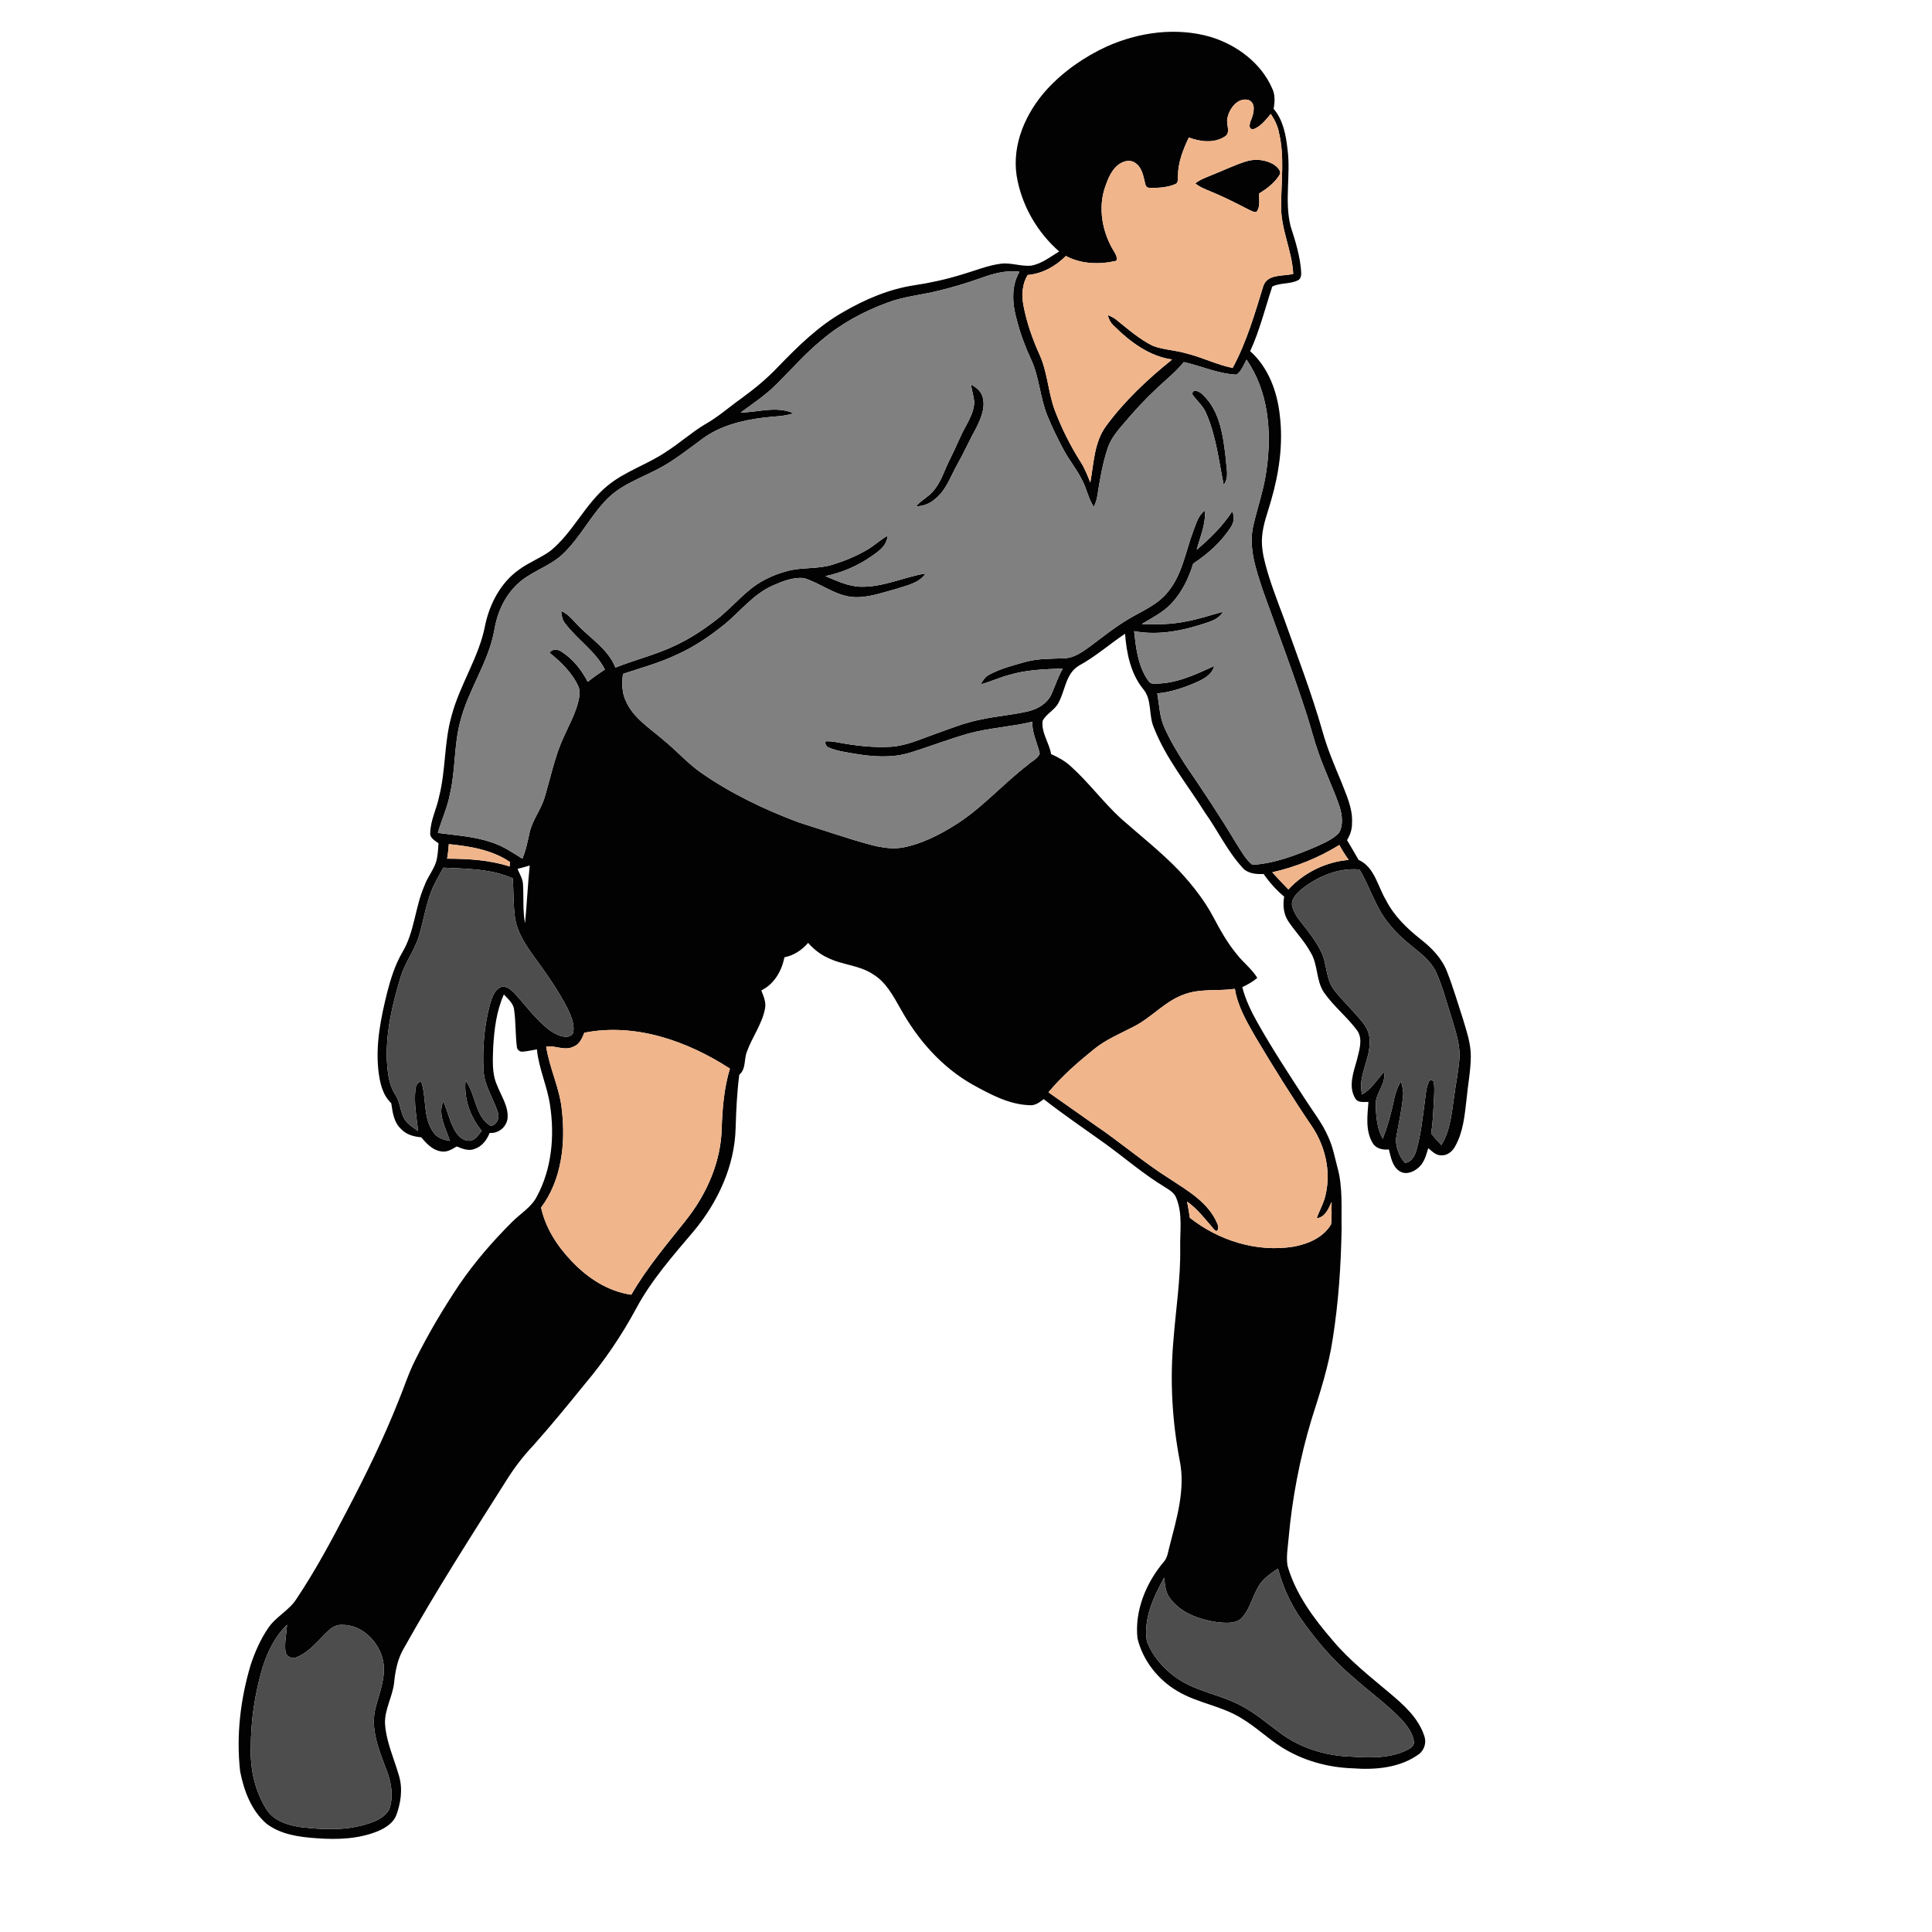 <?xml version="1.0" encoding="UTF-8" ?>
<!DOCTYPE svg PUBLIC "-//W3C//DTD SVG 1.1//EN" "http://www.w3.org/Graphics/SVG/1.1/DTD/svg11.dtd">
<svg width="1000pt" height="1000pt" viewBox="0 0 1000 1000" version="1.1" xmlns="http://www.w3.org/2000/svg">
<g id="#020202ff">
<path fill="#020202" opacity="1.00" d=" M 572.96 24.02 C 589.63 16.60 608.95 13.97 626.66 19.12 C 640.11 23.24 652.65 32.51 658.41 45.62 C 660.08 48.95 659.87 52.75 659.22 56.31 C 664.14 62.11 665.58 69.79 666.40 77.12 C 668.20 90.41 664.72 104.02 668.02 117.13 C 670.54 124.90 673.00 132.79 673.50 140.99 C 673.54 142.46 673.38 144.28 671.89 145.04 C 667.74 147.18 662.69 146.25 658.54 148.30 C 654.82 159.47 652.05 171.02 647.08 181.76 C 656.56 190.19 661.13 202.77 662.44 215.12 C 664.21 229.84 662.06 244.79 657.94 258.95 C 656.22 265.22 653.69 271.34 653.25 277.89 C 652.85 282.70 653.76 287.50 654.98 292.13 C 657.44 301.44 660.94 310.43 664.32 319.43 C 671.33 339.08 678.82 358.58 684.56 378.65 C 687.03 387.61 690.71 396.17 694.28 404.74 C 696.88 411.57 700.27 418.49 699.80 426.00 C 699.87 429.15 698.88 432.18 697.22 434.83 C 699.28 438.20 701.18 441.67 703.20 445.07 C 711.47 448.79 713.03 458.61 717.27 465.70 C 721.46 474.04 728.31 480.63 735.56 486.34 C 741.23 490.78 746.41 496.20 749.02 503.03 C 752.19 511.11 754.61 519.46 757.31 527.70 C 759.16 534.00 761.39 540.35 761.29 547.00 C 761.22 554.37 759.75 561.62 759.08 568.95 C 758.12 577.24 757.38 585.92 753.18 593.33 C 751.79 595.97 749.14 598.20 746.00 597.98 C 743.21 598.11 741.24 595.88 739.25 594.30 C 738.19 597.85 737.20 601.74 734.29 604.29 C 731.77 606.55 727.85 608.24 724.66 606.34 C 720.70 604.00 719.93 599.04 718.87 594.96 C 715.67 595.27 712.18 594.56 710.46 591.57 C 706.65 585.22 707.78 577.38 708.30 570.36 C 705.97 570.32 702.93 570.95 701.50 568.57 C 697.72 562.35 700.57 554.99 702.34 548.61 C 703.45 543.78 705.58 538.09 702.57 533.52 C 697.38 526.43 690.30 520.91 685.28 513.69 C 681.05 507.38 682.31 499.10 678.24 492.73 C 675.12 487.04 670.53 482.37 666.92 477.01 C 664.34 473.23 663.90 468.51 664.69 464.10 C 660.62 460.70 657.07 456.73 654.05 452.38 C 650.11 452.55 645.70 452.22 642.99 448.96 C 635.21 440.41 630.26 429.79 623.58 420.42 C 614.56 406.02 603.52 392.67 597.28 376.71 C 594.34 370.20 596.51 362.07 591.54 356.44 C 585.16 348.43 583.10 337.99 582.33 328.02 C 574.28 333.42 566.97 339.90 558.43 344.55 C 551.54 348.66 551.40 357.43 547.85 363.80 C 545.93 367.58 541.61 369.35 539.68 373.08 C 538.84 379.19 543.09 384.44 544.05 390.32 C 547.76 391.94 551.33 393.95 554.31 396.72 C 563.63 405.09 571.05 415.31 580.29 423.76 C 590.36 432.66 600.99 440.97 610.31 450.68 C 617.15 458.04 623.45 466.00 628.15 474.92 C 631.67 481.53 635.33 488.12 640.15 493.90 C 643.45 498.20 647.95 501.48 650.77 506.16 C 648.45 508.16 645.75 509.63 643.00 510.94 C 644.66 517.39 647.56 523.43 650.81 529.21 C 658.40 542.71 666.92 555.65 675.33 568.64 C 679.50 575.18 684.41 581.30 687.50 588.47 C 689.80 593.41 690.84 598.78 692.19 604.03 C 695.14 614.40 694.20 625.30 694.41 635.94 C 694.10 655.00 692.81 674.09 689.83 692.93 C 687.71 707.19 683.23 720.94 678.85 734.64 C 672.83 754.63 668.86 775.25 666.99 796.05 C 666.62 800.81 665.66 805.66 666.42 810.43 C 670.62 825.15 679.97 837.68 689.84 849.12 C 698.38 859.31 708.88 867.57 719.02 876.10 C 726.43 882.32 734.23 889.15 737.26 898.69 C 738.37 901.87 737.28 905.56 734.72 907.74 C 724.81 915.08 711.95 916.18 700.03 915.27 C 687.22 914.84 674.47 911.28 663.58 904.48 C 656.25 899.92 650.04 893.79 642.60 889.39 C 632.39 882.95 619.95 881.57 609.60 875.41 C 599.43 869.51 591.50 859.45 588.75 847.98 C 587.23 833.66 593.21 819.27 602.35 808.43 C 604.44 806.15 604.58 802.90 605.43 800.08 C 609.10 785.73 613.65 770.83 610.61 755.92 C 606.71 735.53 605.52 714.62 607.35 693.93 C 608.56 677.98 611.12 662.10 610.87 646.06 C 610.67 637.41 612.25 628.31 608.84 620.08 C 607.79 617.24 605.00 615.79 602.62 614.24 C 592.00 607.79 582.56 599.65 572.56 592.34 C 561.75 584.57 550.72 577.11 540.23 568.92 C 538.12 570.50 535.85 572.31 533.05 572.05 C 522.37 571.77 512.71 566.47 503.57 561.47 C 487.46 552.43 474.91 538.07 466.06 522.03 C 462.29 515.44 458.56 508.25 451.81 504.24 C 444.73 499.50 435.81 499.50 428.33 495.69 C 424.44 493.93 421.09 491.21 418.28 488.03 C 415.08 491.76 410.87 494.54 406.00 495.50 C 404.64 502.59 400.70 509.36 394.05 512.66 C 395.21 515.64 396.65 518.79 395.97 522.06 C 394.45 530.12 389.29 536.80 386.56 544.42 C 385.04 548.34 386.22 553.31 382.65 556.27 C 381.45 565.46 381.04 574.72 380.76 583.97 C 380.25 603.57 371.53 622.26 359.14 637.17 C 348.38 649.89 337.18 662.51 329.27 677.29 C 321.75 691.27 312.78 704.46 302.53 716.59 C 293.91 727.24 285.21 737.84 276.11 748.09 C 270.70 753.78 265.93 760.06 261.80 766.74 C 243.77 795.23 225.54 823.63 209.08 853.06 C 205.85 858.47 204.59 864.75 204.00 870.95 C 203.21 878.15 199.07 884.66 199.28 892.01 C 199.83 901.47 203.95 910.17 206.53 919.17 C 208.56 926.03 207.47 933.40 204.95 939.98 C 203.24 943.82 199.41 946.15 195.70 947.77 C 185.68 951.89 174.61 952.28 163.94 951.48 C 154.96 950.87 145.42 949.59 138.04 944.02 C 130.09 937.22 126.23 926.85 124.29 916.85 C 122.21 898.36 124.43 879.50 129.76 861.71 C 131.96 855.06 134.82 848.57 138.76 842.76 C 142.74 836.76 149.70 833.61 153.52 827.49 C 163.16 813.05 171.42 797.74 179.40 782.35 C 189.17 763.75 198.43 744.84 206.19 725.30 C 209.13 718.20 211.43 710.83 214.92 703.96 C 221.63 690.42 229.37 677.39 237.78 664.83 C 245.67 653.30 254.85 642.69 264.72 632.82 C 269.14 628.23 275.10 624.97 278.01 619.06 C 285.59 604.86 287.09 588.03 284.74 572.29 C 283.36 562.36 278.86 553.16 277.91 543.15 C 275.58 543.57 273.25 544.06 270.90 544.30 C 269.33 544.69 267.60 543.49 267.53 541.87 C 266.74 535.57 267.02 529.17 266.13 522.88 C 265.89 519.41 262.96 517.11 260.80 514.73 C 256.97 523.24 255.84 532.67 255.28 541.90 C 255.10 548.50 254.46 555.45 257.25 561.65 C 259.39 567.26 263.28 572.64 262.71 578.91 C 262.10 583.43 258.01 586.76 253.44 586.41 C 252.00 589.99 249.52 593.40 245.71 594.66 C 242.59 595.96 239.31 594.60 236.40 593.40 C 233.89 594.91 231.07 596.68 228.00 595.90 C 223.72 595.19 220.70 591.78 218.01 588.68 C 214.21 588.32 210.27 587.30 207.61 584.38 C 203.85 580.99 203.20 575.73 202.51 571.02 C 197.85 566.61 196.55 560.08 195.84 553.97 C 194.37 540.35 197.15 526.74 200.43 513.58 C 202.26 506.48 204.49 499.42 208.18 493.05 C 214.58 482.47 214.77 469.64 219.68 458.46 C 221.47 453.26 225.64 449.06 226.30 443.46 C 226.69 441.16 226.81 438.82 226.97 436.50 C 225.15 435.08 222.36 433.79 222.70 431.02 C 222.84 424.51 226.03 418.63 227.28 412.32 C 230.77 398.67 229.84 384.29 233.68 370.71 C 237.98 354.23 248.21 339.86 251.24 322.98 C 253.69 312.05 259.36 301.40 268.66 294.84 C 273.78 291.04 279.86 288.84 284.98 285.06 C 296.62 275.53 302.79 260.96 314.44 251.41 C 323.55 243.89 335.12 240.43 344.81 233.83 C 351.68 229.45 357.76 223.96 364.74 219.74 C 371.66 215.89 377.56 210.55 384.02 206.00 C 390.69 201.14 397.08 195.85 402.76 189.84 C 412.96 179.29 423.58 168.80 436.44 161.51 C 447.79 154.93 460.09 149.65 473.14 147.67 C 481.52 146.42 489.81 144.57 497.92 142.08 C 504.60 140.15 511.10 137.40 518.04 136.49 C 523.39 135.82 528.60 138.07 533.94 137.47 C 539.30 136.44 543.66 132.91 548.23 130.16 C 536.75 120.16 528.68 106.05 526.22 91.00 C 523.72 74.71 530.94 58.45 541.67 46.50 C 550.38 36.95 561.24 29.41 572.96 24.02 M 635.35 60.94 C 634.36 64.17 637.49 68.80 633.73 70.81 C 628.19 74.26 621.17 73.37 615.34 71.15 C 612.37 77.37 609.76 84.02 609.70 91.00 C 609.44 92.42 610.12 94.54 608.43 95.25 C 604.25 97.07 599.48 97.36 594.97 97.19 C 592.64 97.25 592.78 94.64 592.28 93.06 C 591.56 89.81 590.51 86.23 587.57 84.30 C 584.98 82.45 581.43 83.34 579.06 85.11 C 575.46 87.77 573.68 92.07 572.22 96.14 C 568.10 107.42 570.48 120.31 576.73 130.34 C 577.59 131.73 578.43 133.31 577.83 134.99 C 569.22 137.01 559.64 136.75 551.69 132.49 C 546.44 137.82 539.44 141.70 531.91 142.33 C 529.11 146.96 528.72 152.57 529.68 157.81 C 531.35 166.85 534.44 175.57 538.23 183.94 C 542.22 192.95 542.53 203.02 545.91 212.23 C 549.50 221.72 554.07 230.85 559.52 239.41 C 561.57 242.63 562.90 246.21 564.34 249.73 C 566.14 240.04 566.27 228.98 572.48 220.54 C 582.11 207.44 594.06 196.23 606.69 186.08 C 594.72 184.39 584.79 176.81 576.43 168.55 C 574.83 167.10 573.89 165.12 573.36 163.05 C 574.81 163.71 576.36 164.33 577.63 165.36 C 583.74 170.28 589.72 175.57 596.82 179.06 C 602.37 181.13 608.42 181.21 614.08 182.94 C 622.23 184.90 629.78 188.81 638.02 190.45 C 645.22 177.09 649.47 162.44 653.90 148.01 C 656.12 141.65 664.10 143.11 669.37 141.77 C 668.79 129.57 662.72 118.32 663.13 106.02 C 663.14 93.70 664.91 81.19 662.07 69.03 C 661.47 65.37 659.78 62.04 657.77 58.97 C 655.18 61.93 652.71 65.41 648.89 66.81 C 645.66 67.28 646.94 63.38 647.73 61.67 C 648.98 58.52 650.24 53.10 646.05 51.69 C 640.49 50.49 636.40 56.13 635.35 60.94 M 507.30 144.08 C 500.34 146.52 493.28 148.67 486.12 150.40 C 477.26 152.66 468.03 153.36 459.43 156.62 C 447.03 161.14 435.21 167.57 425.13 176.14 C 416.90 182.90 409.88 190.92 402.38 198.42 C 396.66 204.23 389.88 208.79 383.32 213.56 C 392.38 213.39 402.00 209.99 410.69 213.92 C 405.68 215.66 400.33 215.49 395.14 216.17 C 383.95 217.57 372.47 220.43 363.31 227.32 C 355.97 232.72 348.81 238.45 340.71 242.69 C 331.89 247.37 322.04 250.67 314.76 257.77 C 305.75 266.63 300.29 278.44 291.02 287.06 C 283.90 293.63 273.91 296.05 267.10 303.03 C 260.91 309.19 257.26 317.52 255.88 326.07 C 252.90 342.79 242.41 356.92 238.26 373.30 C 234.91 385.60 235.83 398.57 232.90 410.96 C 231.63 417.92 228.53 424.33 226.63 431.11 C 236.04 432.41 245.66 432.92 254.70 436.08 C 260.39 437.91 265.35 441.32 270.37 444.45 C 272.23 440.12 273.10 435.49 274.12 430.93 C 275.55 424.40 280.03 419.12 281.88 412.75 C 285.03 402.36 287.12 391.58 291.68 381.66 C 294.55 375.25 298.05 369.02 299.58 362.10 C 299.97 359.91 300.29 357.53 299.41 355.42 C 296.19 348.28 290.46 342.71 284.44 337.89 C 285.87 335.66 288.77 335.98 290.68 337.33 C 296.59 341.08 301.01 346.78 304.23 352.91 C 307.05 350.60 310.05 348.54 313.09 346.54 C 308.20 336.96 298.75 331.06 292.44 322.58 C 290.97 320.81 290.68 318.47 290.47 316.27 C 293.71 317.57 295.94 320.29 298.27 322.75 C 305.14 330.25 314.67 335.67 318.55 345.54 C 328.68 341.46 339.41 338.95 349.29 334.20 C 357.43 330.47 364.89 325.43 371.91 319.91 C 377.21 315.60 381.83 310.54 387.02 306.11 C 392.81 301.01 399.94 297.58 407.36 295.60 C 414.96 293.48 423.05 294.67 430.62 292.36 C 436.88 290.45 443.01 287.97 448.67 284.66 C 452.45 282.51 455.59 279.44 459.37 277.31 C 459.15 282.39 454.76 285.43 450.96 288.01 C 443.85 292.99 435.70 296.42 427.21 298.21 C 433.24 300.66 439.32 303.69 445.98 303.69 C 457.43 303.84 467.98 298.64 479.09 296.82 C 475.68 302.02 469.12 303.00 463.68 304.90 C 456.25 306.82 448.75 309.73 440.95 308.99 C 431.88 308.00 424.62 301.85 416.11 299.22 C 410.51 298.64 405.08 300.88 400.04 303.06 C 390.27 307.35 383.56 315.94 375.62 322.69 C 367.93 328.91 359.74 334.61 350.69 338.68 C 341.65 343.03 331.94 345.67 322.45 348.80 C 321.85 353.55 321.84 358.57 324.00 362.96 C 327.81 371.66 336.23 376.78 343.12 382.80 C 349.81 388.14 355.47 394.68 362.46 399.66 C 378.07 410.61 395.39 418.90 413.20 425.59 C 422.67 428.58 432.09 431.74 441.59 434.66 C 449.96 437.08 458.60 440.18 467.44 438.64 C 476.82 436.83 485.52 432.49 493.59 427.50 C 507.85 418.83 518.80 405.99 531.98 395.91 C 534.02 393.99 537.02 392.77 538.17 390.11 C 537.00 384.57 534.04 379.41 534.33 373.58 C 523.47 376.18 512.21 376.72 501.42 379.65 C 491.11 382.55 481.12 386.47 470.89 389.62 C 461.52 392.48 451.58 391.67 442.07 390.08 C 437.65 389.29 433.10 388.74 428.97 386.91 C 427.58 386.47 427.18 385.04 426.99 383.78 C 429.38 383.48 431.77 383.93 434.13 384.36 C 442.98 386.00 452.01 387.03 461.03 386.52 C 468.80 386.07 475.95 382.76 483.19 380.20 C 491.31 377.31 499.36 374.01 507.86 372.38 C 515.94 370.65 524.22 370.04 532.26 368.15 C 537.20 366.96 542.08 364.07 544.25 359.29 C 546.20 354.87 547.68 350.23 550.11 346.03 C 540.75 346.39 531.23 346.64 522.20 349.39 C 517.20 350.64 512.57 353.01 507.56 354.21 C 508.71 352.23 509.98 350.16 512.13 349.13 C 518.01 346.02 524.51 344.35 530.89 342.56 C 537.45 340.78 544.30 341.01 551.03 340.70 C 556.20 340.54 560.44 337.23 564.48 334.38 C 570.96 329.52 577.30 324.43 584.29 320.31 C 591.27 316.17 599.21 312.99 604.41 306.48 C 611.99 297.42 613.62 285.41 617.70 274.70 C 619.16 271.01 620.16 266.74 623.61 264.33 C 624.22 271.36 621.13 277.90 619.42 284.55 C 626.32 278.70 632.83 272.32 637.77 264.69 C 639.20 267.41 638.69 270.52 636.99 272.98 C 632.08 280.63 625.10 286.74 617.59 291.75 C 615.28 299.27 611.77 306.57 606.36 312.36 C 602.05 316.95 596.32 319.78 591.00 323.00 C 598.72 323.30 606.52 323.22 614.11 321.61 C 620.55 320.49 626.71 318.29 633.02 316.66 C 631.40 319.63 628.30 321.09 625.25 322.12 C 613.04 326.29 599.91 329.13 587.02 326.68 C 587.91 334.88 588.89 343.44 593.22 350.65 C 594.17 351.91 594.98 353.94 596.88 353.83 C 608.10 354.20 618.51 349.31 628.45 344.71 C 627.39 349.18 623.12 351.41 619.28 353.15 C 612.82 355.95 606.06 358.29 599.00 358.92 C 600.04 364.75 600.16 370.84 602.59 376.35 C 605.53 383.10 609.39 389.40 613.34 395.60 C 622.61 409.16 631.70 422.84 640.13 436.94 C 642.59 440.66 644.70 444.82 648.24 447.64 C 659.76 446.92 670.76 442.70 681.28 438.19 C 685.44 436.29 689.85 434.44 693.07 431.08 C 695.42 426.94 694.67 421.79 693.34 417.44 C 690.11 407.94 685.62 398.92 682.38 389.43 C 680.15 383.23 678.59 376.83 676.59 370.57 C 669.59 348.69 661.37 327.22 653.65 305.59 C 650.10 294.76 646.02 283.25 648.77 271.75 C 651.10 261.89 654.51 252.26 655.69 242.14 C 658.26 223.08 656.46 202.35 645.20 186.15 C 643.72 188.86 642.63 192.05 640.04 193.92 C 630.62 193.54 621.87 189.44 612.75 187.41 C 608.68 192.44 603.57 196.45 598.91 200.89 C 593.00 206.35 587.54 212.27 582.34 218.40 C 578.76 222.55 574.99 226.80 573.29 232.12 C 570.61 240.20 569.24 248.63 567.92 257.02 C 567.65 258.91 566.91 260.67 566.15 262.40 C 563.38 258.21 562.53 253.16 560.24 248.75 C 557.50 243.07 553.39 238.21 550.44 232.65 C 547.39 226.88 544.47 221.02 542.04 214.96 C 538.30 205.67 537.96 195.39 533.78 186.25 C 530.85 179.91 528.32 173.38 526.57 166.62 C 524.09 158.19 523.03 148.58 527.67 140.67 C 520.66 139.69 513.80 141.71 507.30 144.08 M 232.31 436.92 C 232.15 439.44 231.86 441.96 231.43 444.45 C 242.30 444.48 253.41 445.09 263.82 448.50 C 263.84 447.91 263.90 446.74 263.93 446.15 C 254.60 439.85 243.28 438.02 232.31 436.92 M 658.52 451.50 C 661.24 454.51 664.02 457.47 666.86 460.38 C 674.88 451.67 686.28 446.06 698.09 445.09 C 696.32 442.61 694.68 440.04 693.24 437.36 C 682.57 443.95 670.77 448.74 658.52 451.50 M 267.87 449.74 C 268.96 452.38 270.62 454.90 270.72 457.85 C 271.10 464.53 270.52 471.27 271.75 477.89 C 272.73 467.94 273.15 457.93 274.19 447.98 C 272.10 448.63 269.99 449.19 267.87 449.74 M 229.48 449.10 C 227.26 453.10 224.89 457.03 223.23 461.30 C 220.37 468.63 219.23 476.46 216.98 483.98 C 214.78 491.81 209.44 498.30 207.24 506.14 C 203.03 520.03 199.64 534.49 200.25 549.10 C 200.63 555.07 201.22 561.33 204.54 566.49 C 207.24 570.38 207.01 575.44 209.50 579.42 C 211.18 582.05 213.94 583.67 216.43 585.42 C 215.61 578.31 214.23 571.15 215.02 563.98 C 215.13 562.08 216.07 560.25 217.98 559.65 C 220.87 568.16 218.80 578.13 224.15 585.85 C 226.01 588.87 229.51 589.98 232.82 590.54 C 230.89 584.00 226.38 576.98 229.43 570.09 C 232.02 575.48 232.86 581.68 236.39 586.61 C 238.05 588.99 240.93 591.06 243.99 590.32 C 246.43 589.55 247.78 587.16 249.39 585.34 C 243.35 578.25 240.06 568.58 240.96 559.29 C 246.43 566.46 245.63 577.66 253.94 582.76 C 257.25 582.34 258.79 578.45 257.63 575.57 C 255.32 568.38 250.67 561.89 250.30 554.14 C 249.65 542.57 250.64 530.84 253.66 519.64 C 254.70 516.42 255.79 512.56 259.08 510.97 C 261.79 509.90 264.30 512.08 266.08 513.88 C 272.04 520.24 277.11 527.54 284.06 532.91 C 286.67 534.80 289.65 536.58 292.97 536.63 C 294.65 536.70 296.64 535.75 296.81 533.90 C 297.31 529.78 295.58 525.81 293.87 522.17 C 288.91 512.50 282.63 503.59 276.21 494.86 C 271.90 488.83 267.60 482.37 266.54 474.87 C 265.66 468.17 265.83 461.40 265.44 454.67 C 254.20 449.59 241.56 449.71 229.48 449.10 M 673.43 460.45 C 671.21 462.41 668.79 464.83 668.66 467.97 C 669.15 471.57 671.31 474.65 673.50 477.46 C 677.39 482.36 681.33 487.33 684.02 493.02 C 686.85 499.03 686.21 506.27 690.13 511.84 C 693.34 516.26 697.35 520.01 700.93 524.13 C 704.45 528.08 708.75 532.24 708.86 537.92 C 709.80 547.75 702.57 556.59 705.01 566.46 C 709.87 563.74 712.72 558.86 716.33 554.84 C 717.67 561.21 711.63 565.81 712.11 572.00 C 712.24 577.96 712.74 584.14 715.71 589.46 C 718.16 583.11 720.02 576.53 721.40 569.87 C 722.10 566.29 723.22 562.79 725.13 559.66 C 725.76 562.02 726.49 564.44 726.26 566.93 C 725.62 574.46 723.83 581.83 722.59 589.28 C 722.38 593.85 724.18 598.55 727.25 601.94 C 730.74 601.46 732.45 598.04 733.24 594.98 C 735.45 587.10 736.31 578.91 737.40 570.82 C 737.99 566.82 738.01 562.55 740.08 558.96 C 740.54 559.08 741.47 559.33 741.93 559.45 C 742.62 562.24 742.36 565.15 742.26 568.00 C 741.87 574.21 741.82 580.47 740.72 586.62 C 742.38 588.72 744.15 590.74 746.02 592.68 C 750.67 585.30 751.36 576.44 752.59 568.02 C 753.41 561.64 754.72 555.33 755.32 548.92 C 756.13 541.00 753.24 533.40 751.08 525.93 C 748.64 518.44 746.72 510.75 743.49 503.55 C 741.13 498.20 736.56 494.37 732.11 490.81 C 726.92 486.75 722.02 482.26 718.02 477.01 C 711.71 468.89 708.96 458.77 703.67 450.05 C 692.62 449.07 681.92 453.68 673.43 460.45 M 613.32 514.55 C 603.32 517.91 596.39 526.41 587.17 531.19 C 580.02 534.94 572.41 538.00 566.11 543.18 C 557.74 549.95 549.57 557.08 542.67 565.38 C 550.70 570.96 558.65 576.66 566.66 582.27 C 579.93 591.23 592.07 601.79 605.66 610.30 C 614.95 616.43 625.43 622.43 629.99 633.17 C 630.84 634.57 630.85 638.77 628.47 636.43 C 624.06 631.36 620.00 625.84 614.42 621.92 C 614.97 624.69 615.47 627.50 615.84 630.32 C 630.81 642.10 650.51 648.33 669.49 645.27 C 676.97 643.92 684.93 640.58 688.93 633.77 C 689.48 629.92 689.06 626.00 689.26 622.13 C 687.58 625.60 685.96 630.02 681.54 630.58 C 683.00 626.30 685.42 622.36 686.25 617.87 C 688.84 606.11 685.95 593.63 679.46 583.61 C 669.01 568.21 659.14 552.42 649.64 536.42 C 645.23 528.68 640.57 520.75 639.18 511.82 C 630.59 513.08 621.64 511.57 613.32 514.55 M 302.44 534.54 C 301.30 537.42 299.91 540.66 296.74 541.78 C 292.20 544.04 287.41 540.98 282.71 541.69 C 284.40 553.05 289.87 563.49 290.86 574.99 C 292.78 592.10 290.65 610.89 280.06 625.02 C 282.36 635.72 288.56 645.16 296.07 652.95 C 304.24 661.59 314.81 668.46 326.77 670.14 C 334.80 656.19 345.32 643.90 355.26 631.31 C 365.87 617.87 373.18 601.27 373.56 583.98 C 373.90 573.58 374.79 563.11 377.80 553.10 C 355.79 538.84 328.82 529.31 302.44 534.54 M 652.51 819.44 C 648.54 824.86 647.50 831.93 643.09 837.07 C 639.83 840.77 634.35 840.01 629.97 839.66 C 620.92 838.26 611.28 835.01 605.65 827.33 C 603.21 824.29 603.03 820.28 602.56 816.60 C 597.05 826.57 591.71 837.93 593.64 849.59 C 597.04 858.51 604.16 865.83 612.33 870.61 C 621.78 875.95 632.75 877.67 642.30 882.80 C 649.78 886.64 656.10 892.25 662.86 897.17 C 672.75 904.43 684.83 908.40 697.04 909.12 C 706.89 909.67 717.29 910.51 726.62 906.58 C 728.63 905.56 731.62 904.60 731.88 902.00 C 731.56 897.70 728.86 894.02 726.20 890.82 C 718.29 882.33 708.72 875.62 700.12 867.88 C 689.78 859.18 681.02 848.76 673.28 837.72 C 667.82 829.89 663.91 821.08 661.49 811.86 C 658.27 814.08 654.88 816.25 652.51 819.44 M 170.04 844.01 C 164.85 848.82 160.44 854.92 153.71 857.70 C 151.41 858.90 148.29 857.66 147.79 855.03 C 147.13 850.36 148.33 845.69 148.55 841.03 C 142.32 846.94 138.56 854.86 135.94 862.92 C 131.88 876.55 129.77 890.75 129.81 904.98 C 129.49 915.87 131.98 927.01 137.79 936.31 C 141.56 942.54 149.10 944.76 155.89 945.75 C 166.77 946.98 178.02 947.55 188.66 944.49 C 193.50 943.07 198.98 941.16 201.49 936.42 C 204.02 929.27 202.28 921.42 199.47 914.62 C 195.84 904.96 191.70 894.50 194.37 884.06 C 196.42 876.10 199.90 868.05 198.29 859.67 C 196.27 849.83 187.41 840.81 176.95 841.05 C 174.30 840.89 171.89 842.22 170.04 844.01 Z" />
<path fill="#020202" opacity="1.00" d=" M 644.42 83.71 C 649.41 81.98 655.19 82.53 659.66 85.38 C 661.07 86.47 662.86 87.98 662.61 89.95 C 660.14 94.36 655.99 97.53 651.75 100.11 C 651.57 103.23 652.47 106.87 650.46 109.56 C 649.01 110.01 647.68 109.08 646.42 108.54 C 639.31 104.85 632.14 101.26 624.71 98.28 C 622.57 97.41 620.45 96.43 618.68 94.93 C 621.29 92.79 624.56 91.77 627.61 90.45 C 633.22 88.22 638.68 85.60 644.42 83.71 Z" />
<path fill="#020202" opacity="1.00" d=" M 502.59 198.93 C 505.07 200.47 507.74 202.32 508.56 205.32 C 510.22 210.82 507.77 216.46 505.37 221.35 C 501.86 227.61 499.00 234.20 495.47 240.44 C 492.02 246.52 489.79 253.63 484.15 258.16 C 481.40 260.63 477.85 262.06 474.14 262.10 C 476.55 259.11 480.14 257.45 482.67 254.59 C 487.10 249.82 488.77 243.36 491.69 237.70 C 494.64 231.94 496.92 225.85 500.12 220.20 C 502.10 216.40 504.22 212.39 504.28 208.00 C 503.98 204.93 502.94 201.99 502.59 198.93 Z" />
<path fill="#020202" opacity="1.00" d=" M 617.11 204.02 C 617.32 200.63 621.31 202.90 622.63 204.36 C 631.64 212.94 633.18 226.14 634.52 237.86 C 634.70 242.17 636.35 247.19 633.37 250.93 C 630.82 238.44 629.45 225.50 624.24 213.73 C 622.67 209.93 619.31 207.38 617.11 204.02 Z" />
</g>
<g id="#f0b58bff">
<path fill="#f0b58b" opacity="1.00" d=" M 635.35 60.94 C 636.40 56.13 640.49 50.49 646.05 51.69 C 650.24 53.10 648.98 58.52 647.73 61.67 C 646.94 63.38 645.66 67.28 648.89 66.81 C 652.71 65.41 655.18 61.93 657.77 58.97 C 659.78 62.04 661.47 65.37 662.07 69.03 C 664.91 81.19 663.14 93.70 663.13 106.02 C 662.72 118.32 668.79 129.57 669.37 141.77 C 664.10 143.11 656.12 141.65 653.90 148.01 C 649.47 162.44 645.22 177.09 638.02 190.45 C 629.78 188.81 622.23 184.90 614.08 182.94 C 608.42 181.21 602.37 181.13 596.82 179.06 C 589.72 175.57 583.74 170.28 577.63 165.36 C 576.36 164.33 574.81 163.71 573.36 163.05 C 573.89 165.12 574.83 167.10 576.43 168.55 C 584.79 176.81 594.72 184.39 606.69 186.08 C 594.06 196.23 582.11 207.44 572.48 220.54 C 566.27 228.98 566.14 240.04 564.34 249.73 C 562.90 246.21 561.57 242.63 559.52 239.41 C 554.07 230.85 549.50 221.72 545.91 212.23 C 542.53 203.02 542.22 192.95 538.23 183.94 C 534.44 175.57 531.35 166.85 529.68 157.81 C 528.72 152.57 529.11 146.96 531.91 142.33 C 539.44 141.70 546.44 137.82 551.69 132.49 C 559.64 136.75 569.22 137.01 577.83 134.99 C 578.43 133.31 577.59 131.73 576.73 130.34 C 570.48 120.31 568.10 107.42 572.22 96.14 C 573.68 92.07 575.46 87.77 579.06 85.11 C 581.43 83.34 584.98 82.45 587.57 84.30 C 590.51 86.23 591.56 89.81 592.28 93.06 C 592.78 94.64 592.64 97.25 594.97 97.19 C 599.48 97.36 604.25 97.07 608.43 95.25 C 610.12 94.54 609.44 92.42 609.70 91.00 C 609.76 84.02 612.37 77.37 615.34 71.15 C 621.17 73.37 628.19 74.26 633.73 70.81 C 637.49 68.80 634.36 64.17 635.35 60.94 M 644.42 83.71 C 638.68 85.60 633.22 88.22 627.61 90.45 C 624.56 91.77 621.29 92.79 618.68 94.93 C 620.45 96.43 622.57 97.41 624.71 98.28 C 632.14 101.26 639.31 104.85 646.42 108.54 C 647.68 109.08 649.01 110.01 650.46 109.56 C 652.47 106.87 651.57 103.23 651.75 100.11 C 655.99 97.53 660.14 94.36 662.61 89.95 C 662.86 87.98 661.07 86.47 659.66 85.38 C 655.19 82.53 649.41 81.98 644.42 83.71 Z" />
<path fill="#f0b58b" opacity="1.00" d=" M 232.31 436.92 C 243.28 438.02 254.60 439.85 263.93 446.15 C 263.90 446.74 263.84 447.91 263.82 448.50 C 253.41 445.09 242.30 444.48 231.43 444.45 C 231.86 441.96 232.15 439.44 232.31 436.92 Z" />
<path fill="#f0b58b" opacity="1.00" d=" M 658.52 451.50 C 670.77 448.74 682.57 443.95 693.24 437.36 C 694.68 440.04 696.32 442.61 698.09 445.09 C 686.28 446.06 674.88 451.67 666.86 460.38 C 664.02 457.47 661.24 454.51 658.52 451.50 Z" />
<path fill="#f0b58b" opacity="1.00" d=" M 613.32 514.55 C 621.64 511.57 630.59 513.08 639.18 511.82 C 640.57 520.75 645.23 528.68 649.64 536.42 C 659.14 552.42 669.01 568.21 679.46 583.61 C 685.95 593.63 688.84 606.11 686.25 617.87 C 685.42 622.36 683.00 626.30 681.54 630.58 C 685.96 630.02 687.58 625.60 689.26 622.13 C 689.06 626.00 689.48 629.92 688.93 633.77 C 684.93 640.58 676.97 643.92 669.49 645.27 C 650.51 648.33 630.81 642.10 615.84 630.32 C 615.47 627.50 614.97 624.69 614.42 621.92 C 620.00 625.84 624.06 631.36 628.47 636.43 C 630.85 638.77 630.84 634.57 629.99 633.17 C 625.43 622.43 614.95 616.43 605.66 610.30 C 592.07 601.79 579.93 591.23 566.66 582.27 C 558.65 576.66 550.70 570.96 542.67 565.38 C 549.57 557.08 557.74 549.95 566.11 543.18 C 572.41 538.00 580.02 534.94 587.17 531.19 C 596.39 526.41 603.32 517.91 613.32 514.55 Z" />
<path fill="#f0b58b" opacity="1.00" d=" M 302.44 534.54 C 328.82 529.31 355.79 538.84 377.80 553.10 C 374.79 563.11 373.90 573.58 373.56 583.98 C 373.18 601.27 365.87 617.87 355.26 631.31 C 345.32 643.90 334.80 656.19 326.77 670.14 C 314.81 668.46 304.24 661.59 296.07 652.95 C 288.56 645.16 282.36 635.72 280.06 625.02 C 290.65 610.89 292.78 592.10 290.86 574.99 C 289.87 563.49 284.40 553.05 282.71 541.69 C 287.41 540.98 292.20 544.04 296.74 541.78 C 299.91 540.66 301.30 537.42 302.44 534.54 Z" />
</g>
<g id="#f35e11ff">
<path fill="grey" opacity="1.00" d=" M 507.30 144.08 C 513.80 141.71 520.66 139.69 527.67 140.67 C 523.03 148.58 524.09 158.19 526.57 166.62 C 528.32 173.38 530.85 179.91 533.78 186.25 C 537.96 195.39 538.30 205.67 542.04 214.96 C 544.47 221.02 547.39 226.88 550.44 232.65 C 553.39 238.21 557.50 243.07 560.24 248.75 C 562.53 253.16 563.38 258.21 566.15 262.40 C 566.91 260.67 567.65 258.91 567.92 257.02 C 569.24 248.63 570.61 240.20 573.29 232.12 C 574.99 226.80 578.76 222.55 582.34 218.40 C 587.54 212.27 593.00 206.35 598.91 200.89 C 603.57 196.45 608.68 192.44 612.75 187.41 C 621.87 189.44 630.62 193.54 640.04 193.92 C 642.63 192.05 643.72 188.86 645.20 186.15 C 656.46 202.35 658.26 223.08 655.69 242.14 C 654.51 252.26 651.10 261.89 648.77 271.75 C 646.02 283.25 650.10 294.76 653.65 305.59 C 661.37 327.22 669.59 348.69 676.59 370.57 C 678.59 376.83 680.15 383.23 682.38 389.43 C 685.62 398.92 690.11 407.94 693.34 417.44 C 694.67 421.79 695.42 426.94 693.07 431.08 C 689.85 434.44 685.44 436.29 681.28 438.19 C 670.76 442.70 659.76 446.92 648.24 447.64 C 644.70 444.82 642.59 440.66 640.13 436.94 C 631.70 422.84 622.61 409.16 613.34 395.60 C 609.39 389.40 605.53 383.10 602.59 376.35 C 600.16 370.84 600.04 364.75 599.00 358.92 C 606.06 358.29 612.82 355.95 619.28 353.15 C 623.12 351.41 627.39 349.18 628.45 344.71 C 618.51 349.31 608.10 354.20 596.88 353.83 C 594.98 353.94 594.17 351.91 593.22 350.65 C 588.89 343.44 587.91 334.88 587.02 326.68 C 599.91 329.13 613.04 326.29 625.25 322.12 C 628.30 321.09 631.40 319.63 633.02 316.66 C 626.71 318.29 620.55 320.49 614.11 321.61 C 606.52 323.22 598.72 323.30 591.00 323.00 C 596.32 319.78 602.05 316.95 606.36 312.36 C 611.77 306.57 615.28 299.27 617.59 291.75 C 625.10 286.74 632.08 280.63 636.99 272.98 C 638.69 270.52 639.20 267.41 637.77 264.69 C 632.83 272.32 626.32 278.70 619.42 284.55 C 621.13 277.90 624.22 271.36 623.61 264.33 C 620.16 266.74 619.16 271.01 617.70 274.70 C 613.62 285.41 611.99 297.42 604.41 306.48 C 599.21 312.99 591.27 316.17 584.29 320.31 C 577.30 324.43 570.96 329.52 564.48 334.38 C 560.44 337.23 556.20 340.54 551.03 340.70 C 544.30 341.01 537.45 340.78 530.89 342.56 C 524.51 344.35 518.01 346.02 512.13 349.13 C 509.98 350.16 508.71 352.23 507.56 354.21 C 512.57 353.01 517.20 350.64 522.20 349.39 C 531.23 346.64 540.75 346.39 550.11 346.03 C 547.68 350.23 546.20 354.87 544.25 359.29 C 542.08 364.07 537.20 366.96 532.26 368.15 C 524.22 370.04 515.94 370.65 507.86 372.38 C 499.36 374.01 491.31 377.31 483.19 380.20 C 475.95 382.76 468.80 386.07 461.03 386.52 C 452.01 387.03 442.98 386.00 434.13 384.36 C 431.77 383.93 429.38 383.48 426.99 383.78 C 427.18 385.04 427.58 386.47 428.97 386.91 C 433.10 388.74 437.65 389.29 442.07 390.08 C 451.58 391.67 461.52 392.48 470.89 389.62 C 481.12 386.47 491.11 382.55 501.42 379.65 C 512.21 376.72 523.47 376.18 534.33 373.58 C 534.04 379.41 537.00 384.57 538.17 390.11 C 537.02 392.77 534.02 393.99 531.98 395.91 C 518.80 405.99 507.85 418.83 493.59 427.50 C 485.52 432.49 476.82 436.83 467.44 438.64 C 458.60 440.18 449.96 437.08 441.59 434.66 C 432.09 431.74 422.67 428.58 413.20 425.59 C 395.39 418.90 378.07 410.61 362.46 399.66 C 355.47 394.68 349.81 388.14 343.12 382.80 C 336.23 376.78 327.81 371.66 324.00 362.96 C 321.84 358.57 321.85 353.55 322.45 348.80 C 331.94 345.67 341.65 343.03 350.69 338.68 C 359.74 334.61 367.93 328.91 375.62 322.69 C 383.56 315.94 390.27 307.35 400.04 303.06 C 405.08 300.88 410.51 298.64 416.11 299.22 C 424.62 301.85 431.88 308.00 440.95 308.99 C 448.75 309.73 456.25 306.82 463.68 304.90 C 469.12 303.00 475.68 302.02 479.09 296.82 C 467.98 298.64 457.43 303.84 445.98 303.69 C 439.32 303.69 433.24 300.66 427.21 298.21 C 435.70 296.42 443.85 292.99 450.96 288.01 C 454.76 285.43 459.15 282.39 459.37 277.31 C 455.59 279.44 452.45 282.51 448.67 284.66 C 443.01 287.97 436.88 290.45 430.62 292.36 C 423.05 294.67 414.96 293.48 407.36 295.60 C 399.94 297.58 392.81 301.01 387.02 306.11 C 381.83 310.54 377.21 315.60 371.91 319.91 C 364.89 325.43 357.43 330.47 349.29 334.20 C 339.41 338.95 328.68 341.46 318.55 345.54 C 314.67 335.67 305.14 330.25 298.27 322.75 C 295.94 320.29 293.71 317.57 290.47 316.27 C 290.68 318.47 290.97 320.81 292.44 322.58 C 298.75 331.06 308.20 336.96 313.09 346.54 C 310.05 348.54 307.05 350.60 304.23 352.91 C 301.01 346.78 296.59 341.08 290.68 337.33 C 288.77 335.98 285.87 335.66 284.44 337.89 C 290.46 342.71 296.19 348.28 299.41 355.42 C 300.29 357.53 299.97 359.91 299.58 362.10 C 298.05 369.02 294.55 375.25 291.68 381.66 C 287.12 391.58 285.03 402.36 281.88 412.75 C 280.03 419.12 275.55 424.40 274.12 430.93 C 273.10 435.49 272.23 440.12 270.37 444.45 C 265.35 441.32 260.39 437.91 254.70 436.08 C 245.66 432.92 236.04 432.41 226.63 431.11 C 228.53 424.33 231.63 417.92 232.90 410.96 C 235.83 398.57 234.91 385.60 238.26 373.30 C 242.41 356.92 252.90 342.79 255.88 326.07 C 257.26 317.52 260.91 309.19 267.10 303.03 C 273.91 296.05 283.90 293.63 291.02 287.06 C 300.29 278.44 305.75 266.63 314.76 257.77 C 322.04 250.67 331.89 247.37 340.71 242.69 C 348.81 238.45 355.97 232.72 363.31 227.32 C 372.47 220.43 383.95 217.57 395.14 216.17 C 400.33 215.49 405.68 215.66 410.69 213.92 C 402.00 209.99 392.38 213.39 383.32 213.56 C 389.88 208.79 396.66 204.23 402.38 198.42 C 409.88 190.92 416.90 182.90 425.13 176.14 C 435.21 167.57 447.03 161.14 459.43 156.62 C 468.03 153.36 477.26 152.66 486.12 150.40 C 493.28 148.67 500.34 146.52 507.30 144.08 M 502.59 198.93 C 502.94 201.99 503.98 204.93 504.28 208.00 C 504.22 212.39 502.10 216.40 500.12 220.20 C 496.92 225.85 494.64 231.94 491.69 237.70 C 488.77 243.36 487.10 249.82 482.67 254.59 C 480.14 257.45 476.55 259.11 474.14 262.10 C 477.85 262.06 481.40 260.63 484.15 258.16 C 489.79 253.63 492.02 246.52 495.47 240.44 C 499.00 234.20 501.86 227.61 505.37 221.35 C 507.77 216.46 510.22 210.82 508.56 205.32 C 507.74 202.32 505.07 200.47 502.59 198.93 M 617.11 204.02 C 619.31 207.38 622.67 209.93 624.24 213.73 C 629.45 225.50 630.82 238.44 633.37 250.93 C 636.35 247.19 634.70 242.17 634.52 237.86 C 633.18 226.14 631.64 212.94 622.63 204.36 C 621.31 202.90 617.32 200.63 617.11 204.02 Z" />
</g>
<g id="#4d4d4dff">
<path fill="#4d4d4d" opacity="1.00" d=" M 229.48 449.10 C 241.56 449.71 254.20 449.59 265.44 454.67 C 265.83 461.40 265.66 468.17 266.54 474.87 C 267.60 482.37 271.90 488.83 276.21 494.86 C 282.63 503.59 288.91 512.50 293.87 522.17 C 295.58 525.81 297.31 529.78 296.81 533.90 C 296.64 535.75 294.65 536.70 292.97 536.63 C 289.65 536.58 286.67 534.80 284.06 532.91 C 277.11 527.54 272.04 520.24 266.08 513.88 C 264.30 512.08 261.79 509.90 259.08 510.97 C 255.79 512.56 254.70 516.42 253.66 519.64 C 250.64 530.84 249.65 542.57 250.30 554.14 C 250.67 561.89 255.32 568.38 257.63 575.57 C 258.79 578.45 257.25 582.34 253.94 582.76 C 245.63 577.66 246.43 566.46 240.96 559.29 C 240.06 568.58 243.35 578.25 249.39 585.34 C 247.78 587.16 246.43 589.55 243.99 590.32 C 240.93 591.06 238.05 588.99 236.39 586.61 C 232.86 581.68 232.02 575.48 229.43 570.09 C 226.38 576.98 230.89 584.00 232.82 590.54 C 229.51 589.98 226.01 588.87 224.15 585.85 C 218.80 578.13 220.87 568.16 217.98 559.65 C 216.07 560.25 215.13 562.08 215.02 563.98 C 214.23 571.15 215.61 578.31 216.43 585.42 C 213.94 583.67 211.18 582.05 209.50 579.42 C 207.01 575.44 207.24 570.38 204.54 566.49 C 201.22 561.33 200.63 555.07 200.25 549.10 C 199.64 534.49 203.03 520.03 207.24 506.14 C 209.44 498.30 214.78 491.81 216.98 483.98 C 219.23 476.46 220.37 468.63 223.23 461.30 C 224.89 457.03 227.26 453.10 229.48 449.10 Z" />
<path fill="#4d4d4d" opacity="1.00" d=" M 673.43 460.45 C 681.92 453.68 692.62 449.07 703.67 450.05 C 708.96 458.77 711.71 468.89 718.02 477.01 C 722.02 482.26 726.92 486.75 732.11 490.81 C 736.56 494.37 741.13 498.20 743.49 503.55 C 746.72 510.75 748.64 518.44 751.08 525.93 C 753.24 533.40 756.13 541.00 755.32 548.92 C 754.72 555.33 753.41 561.64 752.59 568.02 C 751.36 576.44 750.67 585.30 746.02 592.68 C 744.15 590.74 742.38 588.72 740.72 586.62 C 741.82 580.47 741.87 574.21 742.26 568.00 C 742.36 565.15 742.62 562.24 741.93 559.45 C 741.47 559.33 740.54 559.08 740.08 558.96 C 738.01 562.55 737.99 566.82 737.40 570.82 C 736.31 578.91 735.45 587.10 733.24 594.98 C 732.45 598.04 730.74 601.46 727.25 601.94 C 724.18 598.55 722.38 593.85 722.59 589.28 C 723.83 581.83 725.62 574.46 726.26 566.93 C 726.49 564.44 725.76 562.02 725.13 559.66 C 723.22 562.79 722.10 566.29 721.40 569.87 C 720.02 576.53 718.16 583.11 715.71 589.46 C 712.74 584.14 712.24 577.96 712.11 572.00 C 711.63 565.81 717.67 561.21 716.33 554.84 C 712.72 558.86 709.87 563.74 705.01 566.46 C 702.57 556.59 709.80 547.75 708.86 537.92 C 708.75 532.24 704.45 528.08 700.93 524.13 C 697.35 520.01 693.34 516.26 690.13 511.84 C 686.21 506.27 686.85 499.03 684.02 493.02 C 681.33 487.33 677.39 482.36 673.50 477.46 C 671.31 474.65 669.15 471.57 668.66 467.97 C 668.79 464.83 671.21 462.41 673.43 460.45 Z" />
<path fill="#4d4d4d" opacity="1.00" d=" M 652.51 819.44 C 654.88 816.25 658.27 814.08 661.49 811.86 C 663.91 821.08 667.82 829.89 673.28 837.72 C 681.02 848.76 689.78 859.18 700.12 867.88 C 708.72 875.62 718.29 882.33 726.20 890.82 C 728.86 894.02 731.56 897.70 731.88 902.00 C 731.62 904.60 728.63 905.56 726.62 906.58 C 717.29 910.51 706.89 909.67 697.04 909.12 C 684.83 908.40 672.75 904.43 662.86 897.17 C 656.10 892.25 649.78 886.64 642.30 882.80 C 632.75 877.67 621.78 875.95 612.33 870.61 C 604.16 865.83 597.04 858.51 593.64 849.59 C 591.71 837.93 597.05 826.57 602.56 816.60 C 603.03 820.28 603.21 824.29 605.65 827.33 C 611.28 835.01 620.92 838.26 629.97 839.66 C 634.35 840.01 639.83 840.77 643.09 837.07 C 647.50 831.93 648.54 824.86 652.51 819.44 Z" />
<path fill="#4d4d4d" opacity="1.00" d=" M 170.04 844.01 C 171.89 842.22 174.30 840.89 176.95 841.05 C 187.41 840.81 196.27 849.83 198.29 859.67 C 199.90 868.05 196.42 876.10 194.37 884.06 C 191.70 894.50 195.84 904.96 199.47 914.62 C 202.28 921.42 204.02 929.27 201.49 936.42 C 198.98 941.16 193.50 943.07 188.66 944.49 C 178.02 947.55 166.77 946.98 155.89 945.75 C 149.10 944.76 141.56 942.54 137.79 936.31 C 131.98 927.01 129.49 915.87 129.81 904.98 C 129.77 890.75 131.88 876.55 135.94 862.92 C 138.56 854.86 142.32 846.94 148.55 841.03 C 148.33 845.69 147.13 850.36 147.79 855.03 C 148.29 857.66 151.41 858.90 153.71 857.70 C 160.44 854.92 164.85 848.82 170.04 844.01 Z" />
</g>
</svg>
